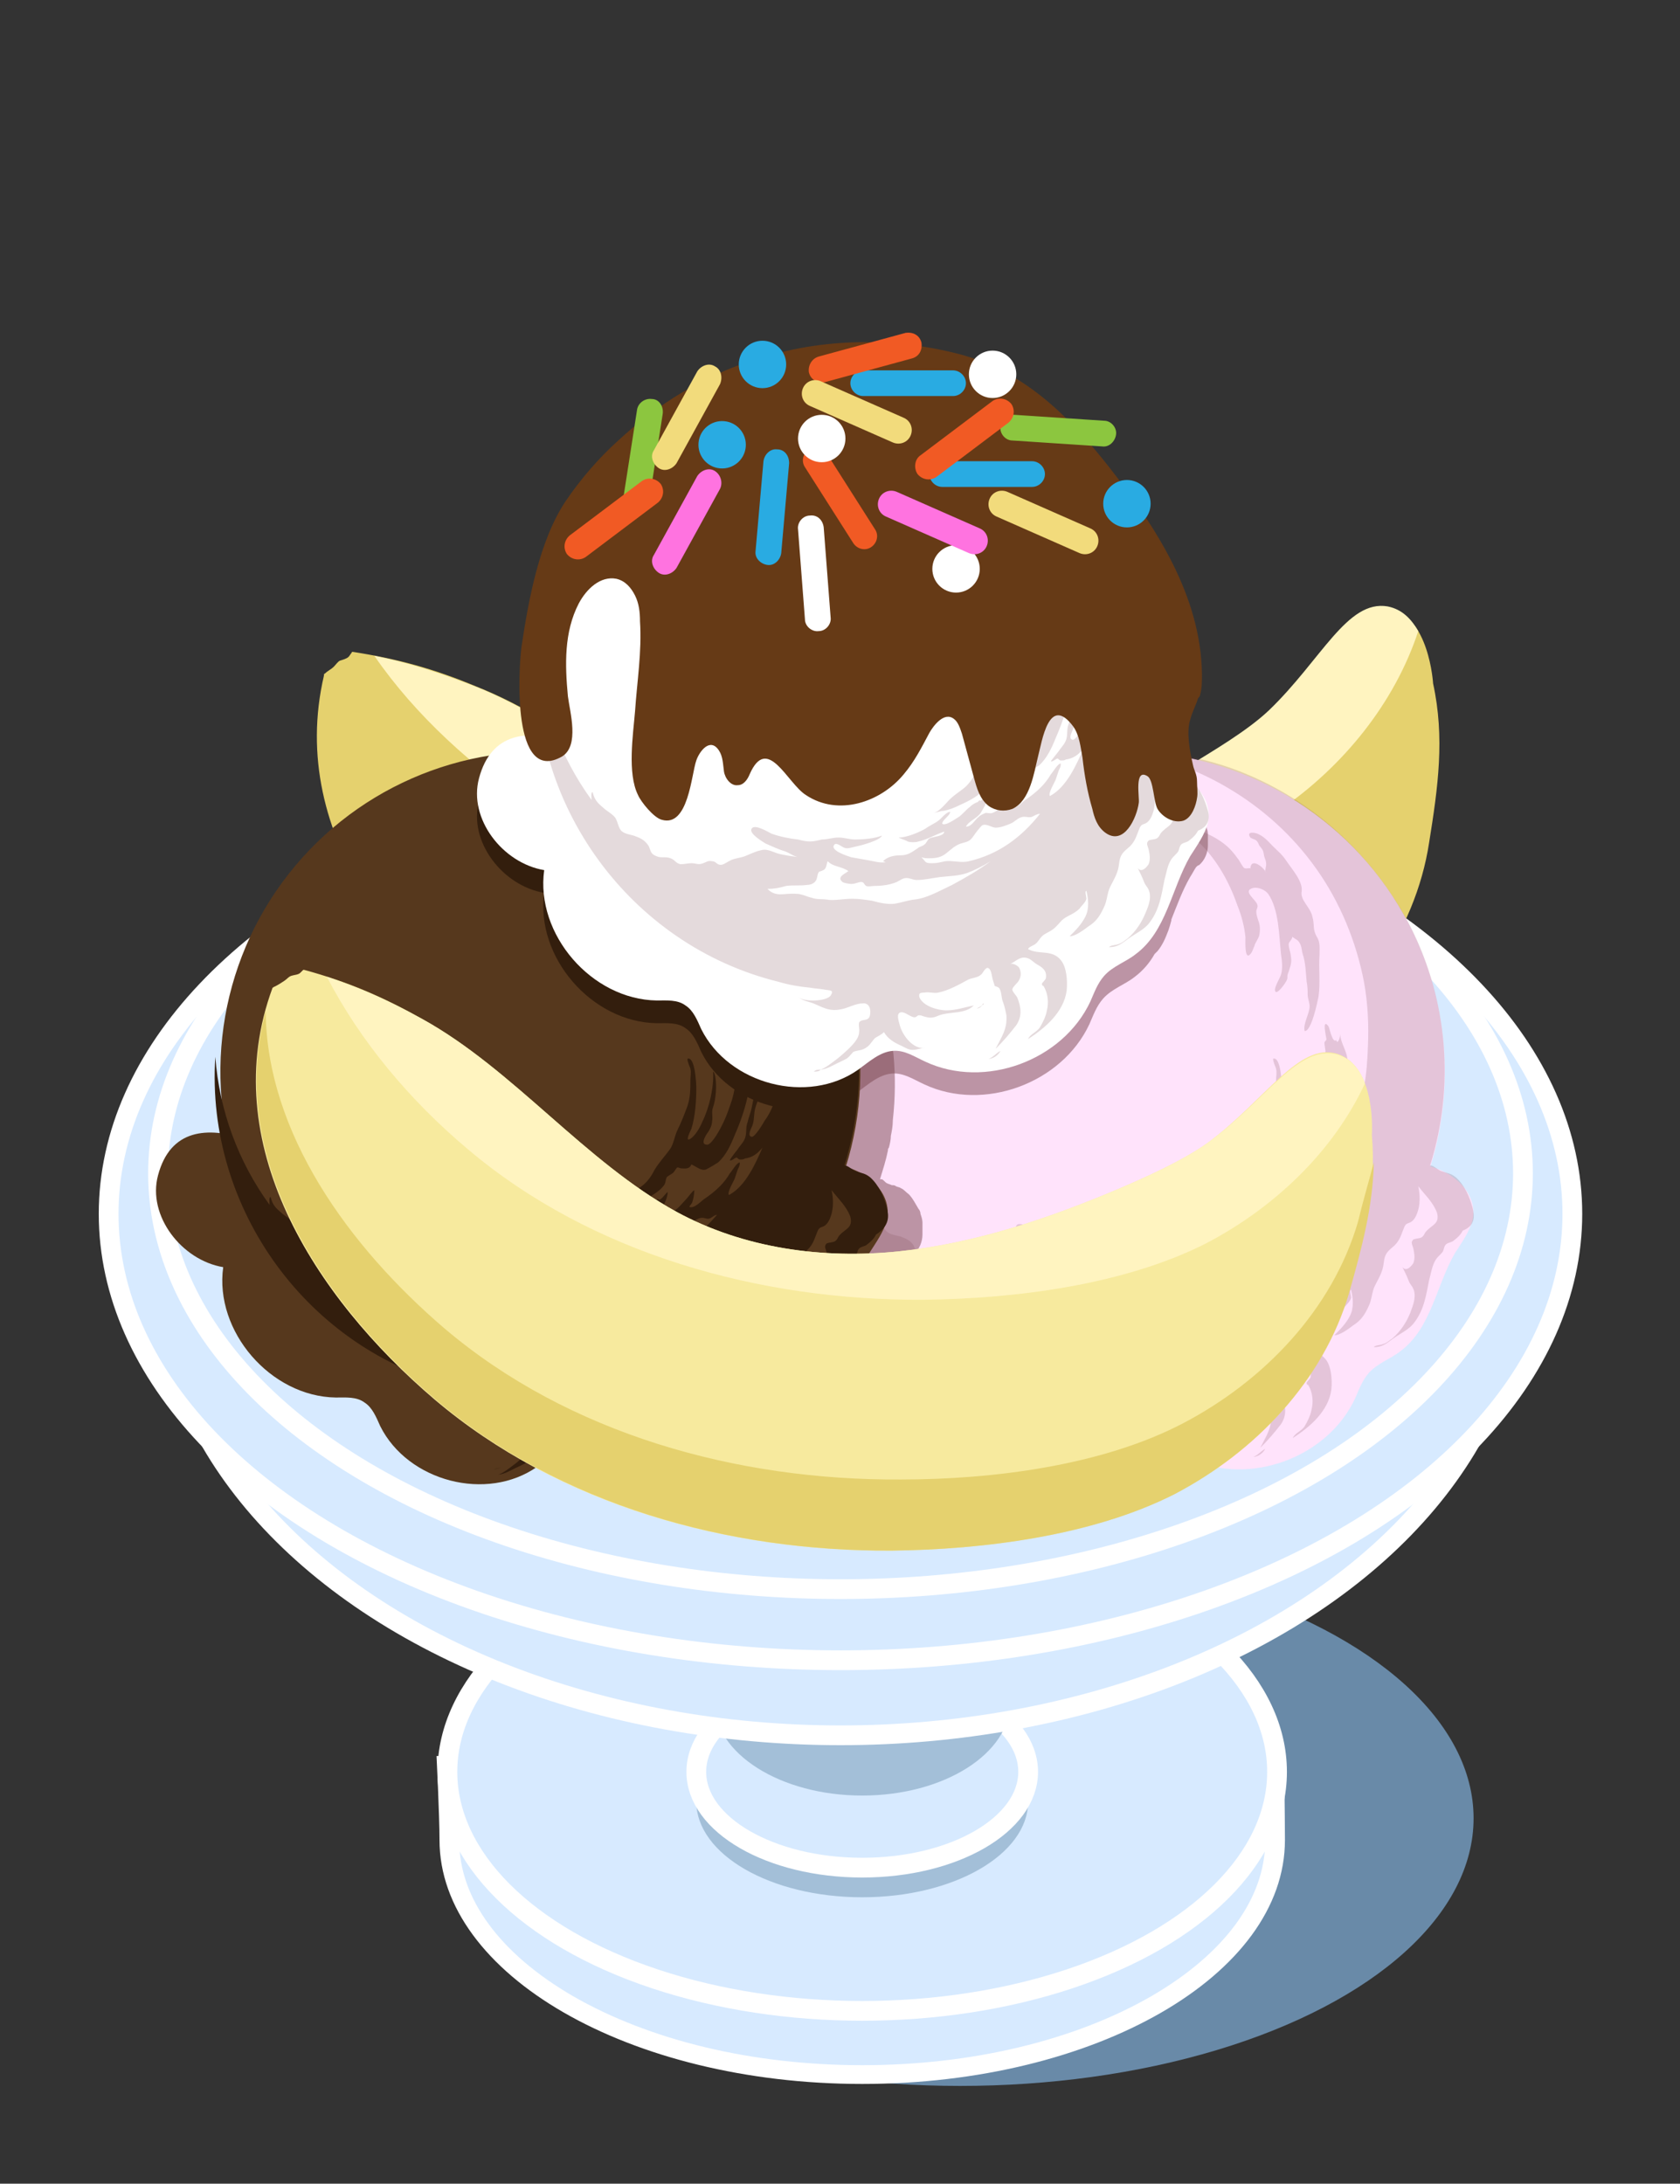 <?xml version="1.0" encoding="utf-8"?>
<!-- Generator: Adobe Illustrator 20.0.0, SVG Export Plug-In . SVG Version: 6.00 Build 0)  -->
<svg version="1.1" id="Layer_1" xmlns="http://www.w3.org/2000/svg" xmlns:xlink="http://www.w3.org/1999/xlink" x="0px" y="0px"
	 viewBox="0 0 170.1 221.1" style="enable-background:new 0 0 170.1 221.1;" xml:space="preserve">
<rect x="0" y="0" width="170.1" height="221.1" fill="#333333" stroke="none"/>
<style type="text/css">
	.st0{fill:#698AA8;}
	.st1{fill:#D7EAFF;}
	.st2{fill:#FFFFFF;}
	.st3{fill:#D7EAFF;stroke:#FFFFFF;stroke-width:2;stroke-miterlimit:10;}
	.st4{fill:#A3BFD8;}
	.st5{fill:#E5D16E;}
	.st6{fill:#FFF4C0;}
	.st7{fill:#FFE3FB;}
	.st8{opacity:0.2;fill:#7A4650;enable-background:new    ;}
	.st9{opacity:0.5;fill:#7A4650;enable-background:new    ;}
	.st10{fill:#56381D;}
	.st11{opacity:0.2;fill:#331E0D;enable-background:new    ;}
	.st12{fill:#331E0D;}
	.st13{fill:#F7EA9E;}
	.st14{fill:#663A16;}
	.st15{fill:#29ABE2;}
	.st16{fill:#8CC63F;}
	.st17{fill:#F15A24;}
	.st18{fill:#F2DB7C;}
	.st19{fill:#FF73E0;}
</style>
<g id="sundaeBowl">
	<ellipse class="st0" cx="97.2" cy="184.1" rx="52" ry="27.1"/>
	<g>
		<path class="st1" d="M87.3,210.1c-23.1,0-41.8-10.6-41.8-23.7c0-1.8-0.1-5.7-0.2-7.5c5.1,0,27.7-0.1,44.7-0.1
			c16.8,0,34.7-0.6,39.1-0.8c0,2,0.1,6.6,0.1,8.4C129.1,199.4,110.3,210.1,87.3,210.1z"/>
		<path class="st2" d="M128,179c0,2.3,0.1,5.8,0.1,7.4c0,5.8-4.1,11.4-11.5,15.7c-7.8,4.5-18.2,7-29.3,7s-21.5-2.5-29.3-7
			c-7.4-4.3-11.5-9.9-11.5-15.7c0-1.6-0.1-4.5-0.2-6.5c6.6,0,27.6-0.1,43.7-0.1C105.6,179.8,122.3,179.2,128,179 M130,176.9
			c0,0-20.6,0.8-40.1,0.8c-19.4,0-45.7,0.1-45.7,0.1s0.3,6.1,0.3,8.5c0,13.6,19.2,24.7,42.8,24.7s42.8-11,42.8-24.7
			C130.1,184,130,176.9,130,176.9L130,176.9z"/>
	</g>
	<ellipse class="st3" cx="87.3" cy="179.4" rx="42" ry="24.2"/>
	<ellipse class="st4" cx="87.3" cy="182.4" rx="16.8" ry="9.7"/>
	<ellipse class="st3" cx="87.3" cy="179.4" rx="16.8" ry="9.7"/>
	<ellipse class="st4" cx="87.3" cy="172.3" rx="15" ry="9.5"/>
	<ellipse class="st3" cx="85.1" cy="128.6" rx="68.6" ry="47.1"/>
	<ellipse class="st3" cx="85.1" cy="122.9" rx="74.1" ry="45.2"/>
	<ellipse class="st3" cx="85.1" cy="118.8" rx="69.1" ry="42.1"/>
</g>
<g id="sunBananaBack">
	<g>
		<path class="st5" d="M128.6,71.9c-2.2,2.1-5.8,4.2-8.4,5.8c-6.7,3.9-13.7,7.3-21.2,9c-7.5,1.7-15.6,1.7-22.8-1.1
			c-9.9-3.9-18.1-12.2-28-16.1c-4.3-1.8-8-2.8-12.5-3.5c0,0-0.1,0-0.1,0.1c-0.1,0.1-0.2,0.3-0.3,0.4c-0.2,0.2-0.6,0.3-0.9,0.4
			c-0.2,0.1-0.4,0.4-0.6,0.6c-0.3,0.3-0.6,0.4-0.9,0.7c-0.1,0-0.1,0.1-0.1,0.2c-3.8,16.3,8.1,30.5,21.5,39.3
			c13.9,9.1,31.4,11.6,47.8,9.4c9.2-1.2,20-4,27.6-9.3c7.6-5.3,13.6-13.3,15-22.5c0.9-5.6,1.6-10.6,0.4-16.1c0,0-0.4-6.9-4.5-7.6
			C136.4,60.7,133.9,66.9,128.6,71.9z"/>
		<path class="st6" d="M140.5,61.4c-4.1-0.7-6.7,5.4-12,10.5c-2.2,2.1-5.8,4.2-8.4,5.8c-6.7,3.9-13.7,7.3-21.2,9
			c-7.5,1.7-15.6,1.7-22.8-1.1c-9.9-3.9-18.1-12.2-28-16.1c-3.6-1.4-6.7-2.4-10.2-3.1c4.2,6.1,10.1,11.4,16.3,15.5
			C68.1,91,85.6,93.5,102,91.3c9.2-1.2,20-4,27.6-9.3c6.4-4.4,11.6-10.8,14-18.1C142.9,62.7,142,61.7,140.5,61.4z"/>
	</g>
</g>
<g id="sunIceCreamScoops">
	<g>
		<g>
			<g>
				
					<ellipse transform="matrix(0.109 -0.994 0.994 0.109 -6.371 209.88)" class="st7" cx="113.9" cy="108.5" rx="32.4" ry="32.4"/>
				<path class="st7" d="M75.3,119c-1.1,4.1,2.4,8.6,6.6,9.3c-0.9,6.5,4.8,13.1,11.4,13.2c1,0,2.1-0.1,2.9,0.5
					c0.8,0.5,1.2,1.5,1.6,2.4c2.8,5.6,10.8,7.7,15.9,4.1c1.1-0.8,2.2-1.8,3.5-1.9c1.2-0.1,2.2,0.6,3.3,1.1c6,2.8,13.9-0.1,16.7-6.1
					c0.4-0.9,0.7-1.8,1.4-2.6c0.9-1,2.2-1.4,3.2-2.2c3.1-2.3,3.6-6.6,5.5-9.9c0.7-1.1,1.5-2.2,1.8-3.4c0.7-3.4-3.4-6-6.8-5.6
					s-6.2,2.7-9.3,4.3c-6.6,3.6-14.4,4.1-21.9,3.7c-5.9-0.3-12.1-1.3-16.8-5C90.3,118,77.8,109.6,75.3,119z"/>
			</g>
			<g>
				<path class="st8" d="M119.7,84L119.7,84C119.7,84.1,119.7,84,119.7,84z"/>
				<path class="st8" d="M128.1,88.2c-0.3-0.5-1.5-1.4-1.5-0.2c0.1-0.2-0.4,0-0.6-0.1c-0.2-0.1-0.5-0.8-0.7-1
					c-0.7-1-1.4-1.6-2.5-2.2c-0.4-0.2-0.8-0.4-1.2-0.6c-0.3-0.1-0.6-0.1-0.8-0.3c-0.4-0.3-1.1-1.4-1.8-1c-0.8,0.4,0.3,0.9,0.6,1
					c0.9,0.3,1.3,1.1,2,1.7c1.7,1.7,2.9,3.9,3.7,6.2c0.4,1,0.7,2.1,0.8,3.2c0,0.4-0.1,2.4,0.5,1.7c0.2-0.2,0.3-0.6,0.4-0.8
					c0.1-0.4,0.4-0.7,0.5-1.1c0.1-0.5,0.1-1-0.1-1.5c-0.1-0.3-0.2-0.6-0.2-0.9c0-0.3,0.2-0.4,0.1-0.7c-0.1-0.5-1.6-1.4-0.4-1.7
					c0.5-0.1,1.2,0.2,1.5,0.6c1.1,1.6,1.1,4.2,1.3,6.1c0.1,0.7,0.2,1.4,0,2.1c-0.1,0.3-0.7,1.3-0.6,1.6c0.1,0.6,1.1-0.8,1.2-1.1
					c0.1-0.2,0-0.4,0.1-0.6c0-0.1,0.1-0.2,0.1-0.3c0.2-0.6,0.3-0.9,0.2-1.5c0-0.3-0.3-1-0.2-1.3c0-0.1,0.5-0.6,0.3-0.7
					c0.3,0.3,0.6,0.3,0.8,0.7c0.2,0.3,0.2,0.8,0.3,1.1c0.3,0.9,0.3,1.8,0.4,2.8c0.1,0.5,0.1,0.9,0.1,1.3c0,0.4,0.2,0.8,0.2,1.2
					c0,0.7-0.7,1.8-0.5,2.5c0.7,0,1.3-3,1.4-3.5c0.2-1.4,0-2.8,0.1-4.2c0-0.7,0.1-1.3-0.3-1.9c-0.4-0.7-0.2-1.2-0.4-1.9
					c-0.2-1.1-1.3-1.7-1.1-2.7c0.1-1-1-2.2-1.6-3.1c-0.4-0.6-0.8-0.9-1.3-1.4c-0.4-0.4-0.8-0.9-1.4-1.2c-0.3-0.2-1.4-0.4-0.9,0.3
					c0.1,0.1,0.5,0.2,0.6,0.3c0.2,0.2,0.2,0.3,0.3,0.5c0.4,0.5,0.4,0.5,0.5,1.1c0.1,0.3,0.2,0.5,0.2,0.8c0,0.2-0.1,0.6-0.1,0.7
					C128.2,88.3,128.1,88.3,128.1,88.2C128,88,128.2,88.3,128.1,88.2z"/>
				<path class="st8" d="M126.5,141.9c-0.1,0-0.1,0.1-0.2,0.2C126.4,142,126.5,141.9,126.5,141.9z"/>
				<path class="st8" d="M126.9,147.5c0.5,0,1-0.4,1.2-0.8C127.7,146.9,127.3,147.4,126.9,147.5
					C127.3,147.5,127.2,147.4,126.9,147.5z"/>
				<path class="st8" d="M149.1,122.3c-0.3-1.1-0.8-2.3-1.7-3.1c-0.5-0.4-0.8-0.4-1.4-0.6c-0.4-0.1-0.8-0.6-1.2-0.6
					c2.5-8,1.8-16.7-2-24.2c-3.5-6.8-9.3-12.3-16.3-15.3c-4.6-2-9.6-2.7-14.6-2.5c4.2,0,8.7,1.6,12.3,3.7c3.6,2.1,6.7,4.9,9.1,8.3
					c2.4,3.4,4,7.3,4.8,11.4c0.4,2.2,0.5,4.4,0.4,6.6c-0.1,2.5-0.3,5.5-1.8,7.5c-0.1,0.2-1,1.7-1.3,1.6c-0.5-0.1,0-0.9,0.1-1.2
					c0.2-0.6,0.1-1.2,0.3-1.8c0.2-0.7,0.5-1.2,0.6-1.9c0.1-0.6,0.1-1.2,0-1.9c0-0.4,0.1-0.8,0-1.2c-0.1-0.8-0.7-1.6-0.7-2.4
					c0,0.2-0.1,0.7-0.3,0.8c-0.1-0.1-0.1-0.1-0.1-0.2c-0.4,0.4-0.7-1.3-0.8-1.4c-0.7-0.9-0.2,1.2-0.2,1.3c0,0.2-0.2,0.2-0.2,0.4
					c0,0.2,0.1,0.7,0.1,0.8c0,0.6-0.1,1.2-0.2,1.8c-0.2,1.1-0.3,2.4-0.7,3.5c-0.4,1.2-0.8,2.2-1.5,3.3c-0.2,0.3-0.6,0.9-0.9,0.9
					c-0.7,0-0.2-0.8-0.1-1c0.3-0.4,0.6-0.9,0.6-1.4c0.1-0.5-0.1-0.9,0.1-1.4c0.2-0.6,0.3-1.4,0.3-2c0-0.2,0-1.4-0.3-1.6
					c0.1,1.6-0.4,3.7-1.1,5.1c-0.2,0.5-0.7,1.4-1.2,1.7c-0.6,0.4,0-0.8,0.1-1c0.4-1.3,0.5-2.8,0.5-4.2c0-0.2-0.1-3.2-0.9-2.9
					c0,0.3,0.2,0.7,0.3,1c0.1,0.4,0,0.8,0,1.2c0,0.9,0,1.7-0.3,2.6c-0.3,0.8-0.6,1.6-1,2.4c-0.3,0.6-0.4,1.5-0.8,2
					c-0.5,0.7-1,1.2-1.5,2c-0.3,0.6-0.7,1.2-1.2,1.6c-0.5,0.4-1,0.7-1.5,1.2c-0.3,0.3-1.1,1.3-1.6,1.3c0.3,0,0.7-0.2,1-0.2
					c0.6-0.1,1.1-0.3,1.7-0.6c0.9-0.4,2.1-1,2.6-1.8c0.1-0.2,0.1-0.5,0.2-0.7c0.2-0.2,0.5-0.3,0.7-0.5c0.1-0.1,0.3-0.5,0.4-0.5
					c0.1,0,0.3,0.1,0.4,0.1c0.4,0,0.8,0.1,1-0.4c0.5,0.2,1,0.7,1.5,0.5c0.4-0.2,0.9-0.5,1.2-0.7c0.8-0.7,1.3-1.8,1.7-2.8
					c1.1-2.5,1.7-4.9,1.7-7.7c0.4,0.4,0.4,1.6,0.4,2.1c0,1-0.2,1.9-0.4,2.8c-0.1,0.5-0.3,0.9-0.4,1.4c-0.2,0.5-0.1,0.9-0.2,1.4
					c-0.1,0.5-0.4,0.8-0.7,1.2c-0.1,0.2-0.9,1.1-0.9,1.2c0.3,0,0.5-0.3,0.7-0.3c0,0,0.2,0.2,0.3,0.2c0.2,0,0.4,0,0.5-0.1
					c0.8-0.1,1.3-0.5,1.8-1.1c-0.7,1.6-1.7,3.9-3.4,4.8c-0.2-0.3,0.5-1.4,0.6-1.7c0.1-0.3,0.2-0.6,0.3-0.9c0.2-0.4,0.2-0.4,0.2-0.7
					c-0.3,0-0.8,0.9-1,1.1c-0.3,0.5-0.6,0.9-1,1.3c-0.5,0.5-1,0.9-1.6,1.3c-0.3,0.2-1,1-1.5,0.8c0-0.1,0.3-0.4,0.3-0.5
					c0.1-0.3,0.2-0.8,0.2-1.2c-0.3,0.2-0.6,0.7-0.9,1c-0.4,0.4-0.8,1-1.4,1.2c-0.2,0.1-0.5,0-0.7,0c-0.2,0.1-0.5,0.2-0.7,0.4
					c-0.4,0.3-0.7,1-1.3,1c0.3-0.6,1.1-0.8,1.5-1.4c0.3-0.5,0.8-1.3,0.8-2c-0.1,0-0.5,0.6-0.7,0.7c-0.1,0.1-0.2,0.1-0.2,0
					c-0.1,0.1-0.1,0.1-0.2,0.2c-0.3,0.1-0.6,0.3-0.8,0.5c-0.4,0.3-0.7,0.7-1.1,1c-0.2,0.1-1.4,1-1.7,0.7c0-0.4,0.8-0.8,0.8-1.2
					c-0.4,0-0.9,0.7-1.2,0.9c-0.4,0.3-0.9,0.5-1.3,0.8c-0.7,0.4-1.9,0.9-2.7,0.9c0.1,0.1,0.8,0.3,0.9,0.4c0.3,0.1,0.8,0.1,1.1,0
					c0.9-0.2,1.7-0.7,2.6-1c0,0.5-1.2,0.5-1.5,0.7c-0.2,0.1-0.3,0.5-0.5,0.6c-0.2,0.2-0.5,0.2-0.7,0.4c-0.6,0.4-1,0.7-1.7,0.7
					c-0.6,0-1.3,0.1-1.8,0.6c0.1,0,0.2,0.1,0.3,0.1c-0.6,0.1-1.2-0.1-1.8-0.2c-0.6-0.1-1.1-0.2-1.7-0.3c-0.3-0.1-2.3-0.7-1.7-1.3
					c0.2-0.2,0.7,0.2,0.9,0.3c0.4,0.2,0.8,0,1.3-0.1c0.5-0.1,2.4-0.6,2.6-1.1c-0.7,0.3-1.9,0.4-2.7,0.4c-0.6,0-1.1-0.2-1.7-0.2
					c-0.6,0-1.1,0.2-1.7,0.2c-0.4,0.1-0.8,0.2-1.2,0.2c-0.4,0-0.8-0.1-1.2-0.2c-0.9-0.1-1.9-0.3-2.7-0.6c-0.4-0.2-1.7-1-2-0.5
					c-0.3,0.5,1.1,1.3,1.4,1.5c0.7,0.3,1.3,0.6,2,0.8c0.5,0.2,1,0.6,1.5,0.6c-0.8-0.1-1.6-0.2-2.3-0.4c-0.6-0.2-1.1-0.5-1.7-0.3
					c-0.5,0.1-1,0.3-1.5,0.5c-0.6,0.2-1.1,0.2-1.6,0.5c-0.4,0.2-0.7,0.6-1.2,0.4c-0.2-0.1-0.2-0.2-0.4-0.3c-0.3-0.1-0.6,0-0.8,0.1
					c-0.6,0.3-0.8,0.5-1.5,0.4c-0.3,0-0.8,0.1-1.1,0.1c-0.4-0.1-0.5-0.5-0.9-0.6c-0.5-0.2-1.1,0-1.6-0.2c-0.5-0.2-0.5-0.7-0.7-1.1
					c-0.3-0.5-0.8-0.7-1.3-0.9c-0.4-0.1-1.1-0.2-1.4-0.5c-0.4-0.3-0.4-0.9-0.7-1.3c-0.3-0.4-0.9-0.7-1.2-1c-0.6-0.5-0.9-0.8-1.1-1.6
					c-0.2,0-0.1,0.7-0.1,0.8c-3.2-4.4-5.1-9.6-5.5-15c-1,15.4,9.4,29.7,24.4,33.4c1,0.3,2.1,0.5,3.2,0.6c0.5,0.1,1,0.1,1.5,0.2
					c0.5,0.1,1,0,0.6,0.6c-0.4,0.6-2.8,0.7-3.3,0.1c0.5,0.5,1.2,0.5,1.8,0.8c0.9,0.4,1.5,0.7,2.5,0.5c0.7-0.1,1.5-0.6,2.2-0.6
					c0.6-0.1,0.9,0.4,0.8,1.1c-0.1,0.8-0.8,0.4-1.1,0.8c-0.1,0.2,0,0.6,0,0.8c0,0.4-0.1,0.7-0.3,1c-0.4,0.6-1.2,1.3-1.8,1.8
					c-0.4,0.3-1.5,1.2-1.9,1.2c0.7,0,1.4-0.5,2.1-0.8c0.2-0.1,0.4-0.2,0.6-0.3c0.3-0.2,0.5-0.5,0.7-0.7c0.5-0.2,0.9-0.1,1.4-0.5
					c0.3-0.2,0.5-0.6,0.8-0.9c0.3-0.2,0.6-0.3,0.9-0.6c0.4,0.7,1.1,1.1,1.8,1.4c0.4,0.2,0.7,0.4,1.1,0.4c0.5,0,0.8-0.2,1.3-0.2
					c-1.2,0.2-2.3-1.2-2.6-2.3c-0.1-0.4-0.4-1.2,0.1-1.3c0.4-0.1,1,0.5,1.4,0.5c0.2,0,0.3-0.2,0.4-0.2c0.3,0,0.2,0,0.5,0.1
					c0.7,0.2,0.9,0.2,1.6-0.1c1.1-0.4,2.6-0.1,3.5-1.1c-1,0.2-1.8,0.5-2.8,0.5c-0.8,0-2.3-0.4-2.7-1.3c-0.1-0.4,0-0.5,0.5-0.6
					c0.5-0.1,0.9,0.1,1.4,0c1-0.2,2.1-0.8,3-1.3c0.4-0.2,1-0.2,1.3-0.5c0.2-0.1,0.4-0.7,0.7-0.7c0.4,0.1,0.4,0.8,0.5,1.1
					c0,0.1,0.2,0.6,0.2,0.7c0.1,0.1,0.4,0.1,0.5,0.3c0.2,0.3,0.2,0.9,0.3,1.2c0.2,0.5,0.3,1,0.4,1.5c0.1,1.4-0.5,2.2-1.1,3.4
					c0.8-0.8,1.4-1.5,2.1-2.4c0.6-0.9,0.5-1.8,0.1-2.8c-0.1-0.2-0.5-0.6-0.5-0.8c0-0.3,0.6-0.7,0.7-1c0.2-0.4,0.2-0.8,0-1.2
					c-0.1-0.2-0.6-0.5-0.9-0.4c0.6-0.3,1-0.8,1.7-0.6c0.4,0.1,0.7,0.5,1.1,0.7c0.5,0.3,0.9,0.6,0.8,1.3c0,0.2-0.4,0.5-0.4,0.6
					c0,0.3,0.1,0.1,0.2,0.3c0.4,0.7,0.5,1.6,0.3,2.4c-0.1,0.6-0.4,1.2-0.7,1.7c-0.3,0.5-1,0.7-1.2,1.2c1.7-1.1,3.6-2.7,3.9-4.9
					c0.1-1,0-2.4-0.6-3.1c-0.9-1.1-2.2-0.5-3.3-1.1c0-0.2,0.6-0.4,0.7-0.5c0.3-0.2,0.4-0.5,0.7-0.8c0.3-0.3,0.7-0.4,1.1-0.7
					c0.4-0.3,0.6-0.6,0.9-0.9c0.5-0.5,1.2-0.6,1.8-1.2c0.2-0.3,0.6-0.6,0.7-1c0-0.2-0.2-0.8,0-0.8c0.2,0.8,0.3,1.8-0.1,2.6
					c-0.4,0.8-1,1.4-1.6,2c0.6,0,1.5-0.7,1.9-1c0.8-0.5,1.2-1.1,1.6-2c0.3-0.6,0.3-1.4,0.6-2c0.4-0.8,0.8-1.4,0.9-2.3
					c0.1-1,0.4-1.2,1.1-1.8c0.6-0.6,0.7-1.2,1-1.9c0.2-0.4,0.4-0.3,0.7-0.5c0.3-0.2,0.5-0.6,0.6-0.9c0.3-0.8,0.3-1.8,0.1-2.7
					c0.6,0.8,1.5,1.6,1.9,2.7c0.3,1.2-0.6,1.2-1.2,2c-0.1,0.2-0.2,0.4-0.4,0.5c-0.2,0.1-0.6,0.1-0.8,0.2c-0.3,0.3-0.1,0.5,0,0.9
					c0.1,0.5,0.2,1,0,1.5c-0.2,0.3-0.7,0.9-1.1,0.4c0.2,0.4,0.4,0.8,0.6,1.3c0.1,0.3,0.2,0.4,0.4,0.7c0.5,0.8,0.1,1.8-0.2,2.6
					c-0.4,1-1,1.9-1.8,2.6c-0.3,0.2-0.6,0.5-1,0.6c-0.2,0.1-0.8,0.1-0.9,0.3c0.9,0,1.3-0.4,2-0.9c0.7-0.5,1.6-0.9,2.1-1.6
					c1-1.3,1.2-2.8,1.5-4.3c0.2-0.7,0.3-1.5,0.7-2.1c0.2-0.3,0.5-0.5,0.7-0.8c0.1-0.2,0.1-0.5,0.3-0.7c0.2-0.2,0.6-0.2,0.8-0.4
					c0.4-0.3,0.7-0.6,0.9-1C149.4,124.1,149.3,123.1,149.1,122.3z M135,106.6C135,106.5,135,106.5,135,106.6
					C135,106.5,135,106.5,135,106.6z M120.9,127.1c0.7,0,1.2-0.1,1.7-0.5c0.5-0.4,0.9-0.8,1.5-1c0.7-0.2,0.9-0.2,1.3-0.8
					c0.2-0.3,0.6-0.8,0.8-1c0.4-0.3,1,0.2,1.4,0.2c0.5,0,1-0.2,1.5-0.4c0.5-0.2,0.8-0.7,1.4-0.7c0.3,0,0.5,0.1,0.8,0
					c0.2-0.1,0.5-0.3,0.8-0.3c-1.9,2.4-4.2,4.1-7.2,4.8c-0.8,0.2-1.6-0.1-2.4,0c-0.5,0.1-0.8,0.2-1.3,0.2c-0.8,0-0.6-0.1-1.1-0.6
					C120.4,127.1,120.6,127.1,120.9,127.1z M110.7,131.4c-0.5-0.1-1.1,0-1.6-0.2c-0.5-0.1-1-0.4-1.6-0.4c-1.2-0.1-2,0.4-2.9-0.5
					c0.7,0,1.2-0.1,1.9-0.3c0.7-0.1,1.4,0,2.1-0.1c0.3,0,0.6-0.1,0.8-0.3c0.3-0.3,0.2-0.7,0.4-1c0.1-0.1,0.4-0.1,0.6-0.3
					c0.2-0.2,0.2-0.6,0.3-0.8c0.6,0.6,1.4,0.5,2.1,1c-0.3,0.5-1,0.8-0.2,1.1c0.2,0.1,0.7,0.2,1,0.2c0.3,0,0.6-0.3,0.9-0.2
					c0.2,0.1,0.2,0.3,0.5,0.4c0.2,0.1,0.7,0,0.9,0c0.7,0,1.5-0.1,2.1-0.5c0.3-0.2,0.5-0.3,0.9-0.4c0.3,0,0.7,0.2,1,0.2
					c0.8,0,1.6-0.2,2.4-0.3c0.9-0.1,1.8-0.1,2.7-0.4c0.8-0.3,1.6-0.7,2.4-1.2c-2.4,1.7-5.3,3.5-8.2,3.9c-0.7,0.1-1.3,0.4-2.1,0.4
					c-0.7,0-1.4-0.3-2-0.5c-0.7-0.2-1.6-0.3-2.3-0.2C112,131.2,111.4,131.5,110.7,131.4C110.3,131.3,111.2,131.5,110.7,131.4z"/>
				<path class="st8" d="M126.3,142.1c-0.1,0.1-0.3,0.2-0.5,0.3C125.9,142.3,126.2,142.2,126.3,142.1
					C126.2,142.1,126.2,142.1,126.3,142.1C126.2,142.2,126.2,142.1,126.3,142.1z"/>
				<path class="st8" d="M110,148.6c-0.3,0-0.5,0-0.7,0.2C109.6,148.8,109.8,148.7,110,148.6z"/>
			</g>
		</g>
		<path class="st9" d="M122.1,83.6c0-0.2-0.1-0.4-0.2-0.5c-0.3-0.5-0.6-1.1-1-1.5c-0.3-0.2-0.5-0.5-0.8-0.6
			c-0.1-0.1-0.3-0.1-0.5-0.2c-0.1-0.1-0.2-0.1-0.4-0.1c-0.2-0.1-0.3-0.1-0.5-0.2s-0.3-0.3-0.5-0.4l-1.1,0.1V69.1l1-5.6l0.6-0.1
			c-2.9-13.2-14-23.6-28.1-25.2c-0.9-0.1-1.8-0.1-2.7-0.2c-0.1,0-0.1,0-0.2,0c-16.6-0.4-31,12-32.9,28.9c-0.1,1,0.1,1.9,0,2.9
			c0,0.1,0.1,0.3,0.1,0.4c0,0.4,0.1,0.8,0.1,1.3c0,0.1,0.3,0.9,0.3,1c0,0.4,0,0.2,0,0.6c0,0.1,0,0.9,0.1,1c0.4,0.6,0,0.9-0.1,0.9
			c-0.1-0.1-0.4-0.1-0.4,0c0.1,0.4,0.1,0.7,0.2,1.1c0,0.1,0,0.3,0.1,0.4c0,0.1,0.1,0.3,0.1,0.4c-3.1-0.5-5.9,0.3-6.9,4.2
			c-1.1,4.1,2.4,8.6,6.6,9.3c-0.9,6.5,4.8,13.1,11.4,13.2c1,0,2.1-0.1,2.9,0.5c0.8,0.5,1.2,1.5,1.6,2.4c2.8,5.6,10.8,7.7,15.9,4.1
			c1.1-0.8,2.2-1.8,3.5-1.9c1.2-0.1,2.2,0.6,3.3,1.1c6,2.8,13.9-0.1,16.7-6.1c0.4-0.9,0.7-1.8,1.4-2.6c0.9-1,2.2-1.4,3.2-2.2
			c0.8-0.6,1.5-1.4,2-2.3c0.1-0.1,0.2-0.2,0.3-0.3c0.5-0.6,0.8-1.3,1.1-2.1c0.1-0.3,0.2-0.6,0.3-1c0,0,0,0,0-0.1
			c0.6-1.5,1.1-2.9,1.9-4.3c0.2-0.3,0.4-0.7,0.6-1c0.1-0.1,0.2-0.2,0.3-0.2c0.6-0.5,0.9-1.3,0.9-2c0-0.4,0-0.8,0-1.2
			C122.3,84.2,122.2,83.9,122.1,83.6z"/>
		<path class="st9" d="M38.3,110c0,0,36,9,36.7,9.1c0.8,0.1,7.3,6.9,7.7,12.8c0.2,3.6,1.8,5.6,3,6.6c0.1-0.1,0.2-0.1,0.3-0.2
			c0.8-0.6,1.5-1.4,2-2.3c0.1-0.1,0.2-0.2,0.3-0.3c0.5-0.6,0.8-1.3,1.1-2.1c0.1-0.3,0.2-0.6,0.3-1c0,0,0,0,0-0.1
			c0.6-1.5,1.1-2.9,1.9-4.3c0.2-0.3,0.4-0.7,0.6-1c0.1-0.1,0.2-0.2,0.3-0.2c0.6-0.5,0.9-1.3,0.9-2c0-0.4,0-0.8,0-1.2
			c0-0.3-0.1-0.6-0.2-0.9c0-0.2-0.1-0.4-0.2-0.5c-0.3-0.5-0.6-1.1-1-1.5c-0.3-0.2-0.5-0.5-0.8-0.6c-0.1-0.1-0.3-0.1-0.5-0.2
			c-0.1-0.1-0.2-0.1-0.4-0.1c-0.2-0.1-0.3-0.1-0.5-0.2s-0.3-0.3-0.5-0.4c0,0-0.1,0-0.2,0l0,0c0.3-1,0.6-1.9,0.8-2.9
			c0-0.1,0-0.2,0.1-0.3c0.1-0.4,0.2-0.8,0.2-1.2c0.1-0.5,0.2-1,0.2-1.6c2-17.8-10.9-33.8-28.7-35.8c-0.9-0.1-1.8-0.1-2.7-0.2
			c-0.1,0-0.1,0-0.2,0c-16.6-0.4-31,12-32.9,28.9c0,0.3-0.1,0.7-0.1,1L38.3,110z"/>
		<g>
			<g>
				
					<ellipse transform="matrix(0.109 -0.994 0.994 0.109 -59.108 151.131)" class="st10" cx="54.8" cy="108.5" rx="32.4" ry="32.4"/>
				<path class="st10" d="M16,119c-1.1,4.1,2.4,8.6,6.6,9.3c-0.9,6.5,4.8,13.1,11.4,13.2c1,0,2.1-0.1,2.9,0.5
					c0.8,0.5,1.2,1.5,1.6,2.4c2.8,5.6,10.8,7.7,15.9,4.1c1.1-0.8,2.2-1.8,3.5-1.9c1.2-0.1,2.2,0.6,3.3,1.1c6,2.8,13.9-0.1,16.7-6.1
					c0.4-0.9,0.7-1.8,1.4-2.6c0.9-1,2.2-1.4,3.2-2.2c3.1-2.3,3.6-6.6,5.5-9.9c0.7-1.1,1.5-2.2,1.8-3.4c0.7-3.4-3.4-6-6.8-5.6
					s-6.2,2.7-9.3,4.3c-6.6,3.6-14.4,4.1-21.9,3.7c-5.9-0.3-12.1-1.3-16.8-5C31,118,18.5,109.6,16,119z"/>
			</g>
			<path class="st11" d="M60.4,84L60.4,84C60.4,84.1,60.4,84,60.4,84z"/>
			<path class="st11" d="M67.2,141.9c-0.1,0-0.1,0.1-0.2,0.2C67.1,142,67.2,141.9,67.2,141.9z"/>
			<path class="st11" d="M67.7,147.5c0.4,0,0.9-0.3,1.2-0.8c-0.2,0.1-0.4,0.2-0.6,0.3C68.1,147.2,67.9,147.4,67.7,147.5z"/>
			<g>
				<path class="st12" d="M68.8,88.2c-0.3-0.5-1.5-1.4-1.5-0.2c0.1-0.2-0.4,0-0.5-0.1c-0.2-0.1-0.5-0.8-0.7-1
					c-0.7-1-1.4-1.6-2.5-2.2c-0.4-0.2-0.8-0.4-1.1-0.5c-0.3-0.1-0.6-0.1-0.8-0.3c-0.4-0.3-1.1-1.4-1.8-1c-0.8,0.4,0.3,0.9,0.6,1
					c0.9,0.3,1.3,1.1,2,1.7c1.7,1.7,2.9,3.9,3.7,6.2c0.4,1,0.7,2.1,0.8,3.2c0,0.4-0.1,2.4,0.5,1.7c0.2-0.2,0.3-0.6,0.4-0.8
					c0.1-0.4,0.4-0.7,0.5-1.1c0.1-0.5,0.1-1-0.1-1.5C68.1,93,68,92.7,68,92.4c0-0.3,0.2-0.4,0.1-0.7c-0.1-0.5-1.6-1.4-0.4-1.7
					c0.5-0.1,1.2,0.2,1.5,0.6c1.1,1.6,1.1,4.2,1.3,6.1c0.1,0.7,0.2,1.4,0,2.1c-0.1,0.3-0.7,1.3-0.6,1.6c0.1,0.6,1.1-0.8,1.2-1.1
					c0.1-0.2,0-0.4,0.1-0.6c0-0.1,0.1-0.2,0.1-0.3c0.2-0.6,0.3-0.9,0.2-1.5c0-0.3-0.3-1-0.2-1.3c0-0.1,0.5-0.6,0.3-0.7
					c0.3,0.3,0.6,0.3,0.8,0.7c0.2,0.3,0.2,0.8,0.3,1.1c0.3,0.9,0.3,1.8,0.4,2.8c0.1,0.5,0.1,0.9,0.1,1.3c0,0.4,0.2,0.8,0.2,1.2
					c0,0.7-0.7,1.8-0.5,2.5c0.7,0,1.3-3,1.4-3.5c0.2-1.4,0-2.8,0.1-4.2c0-0.7,0.1-1.3-0.3-1.9c-0.4-0.7-0.2-1.2-0.4-1.9
					c-0.2-1.1-1.3-1.7-1.1-2.7c0.1-1-1-2.2-1.6-3.1c-0.4-0.6-0.8-0.9-1.3-1.4c-0.4-0.4-0.8-0.9-1.3-1.2c-0.3-0.2-1.4-0.4-0.9,0.3
					c0.1,0.1,0.5,0.2,0.6,0.3c0.2,0.2,0.2,0.3,0.3,0.5c0.4,0.5,0.4,0.5,0.5,1.1c0.1,0.3,0.2,0.5,0.2,0.8c0,0.2-0.1,0.6-0.1,0.7
					C68.9,88.3,68.8,88.3,68.8,88.2C68.7,88,68.9,88.3,68.8,88.2z"/>
				<path class="st12" d="M89.8,122.3c-0.3-1.1-0.8-2.3-1.7-3.1c-0.5-0.4-0.8-0.4-1.4-0.6c-0.4-0.1-0.8-0.6-1.2-0.6
					c2.5-8,1.8-16.7-2-24.2c-3.5-6.8-9.3-12.3-16.3-15.3c-4.6-2-9.6-2.7-14.6-2.5c4.2,0,8.7,1.6,12.3,3.7c3.6,2.1,6.7,4.9,9.1,8.3
					c2.4,3.4,4,7.3,4.8,11.4c0.4,2.2,0.5,4.4,0.4,6.6c-0.1,2.5-0.3,5.5-1.8,7.5c-0.1,0.2-1,1.7-1.3,1.6c-0.5-0.1,0-0.9,0.1-1.2
					c0.2-0.6,0.1-1.2,0.3-1.8c0.2-0.7,0.5-1.2,0.6-1.9c0.1-0.6,0.1-1.2,0-1.9c0-0.4,0.1-0.8,0-1.2c-0.1-0.8-0.7-1.6-0.7-2.4
					c0,0.2-0.1,0.7-0.3,0.8c-0.1-0.1-0.1-0.1-0.1-0.2c-0.4,0.4-0.7-1.3-0.8-1.4c-0.7-0.9-0.2,1.2-0.2,1.3c0,0.2-0.2,0.2-0.2,0.4
					c0,0.2,0.1,0.7,0.1,0.8c0,0.6-0.1,1.2-0.2,1.8c-0.2,1.1-0.3,2.4-0.7,3.5c-0.4,1.2-0.8,2.2-1.5,3.3c-0.2,0.3-0.6,0.9-0.9,0.9
					c-0.7,0-0.2-0.8-0.1-1c0.3-0.4,0.6-0.9,0.6-1.4c0.1-0.5-0.1-0.9,0.1-1.4c0.2-0.6,0.3-1.4,0.3-2c0-0.2,0-1.4-0.3-1.6
					c0.1,1.6-0.4,3.7-1.1,5.1c-0.2,0.5-0.7,1.4-1.2,1.7c-0.6,0.4,0-0.8,0.1-1c0.4-1.3,0.5-2.8,0.5-4.2c0-0.2-0.1-3.2-0.9-2.9
					c0,0.3,0.2,0.7,0.3,1c0.1,0.4,0,0.8,0,1.2c0,0.9,0,1.7-0.3,2.6c-0.3,0.8-0.6,1.6-1,2.4c-0.3,0.6-0.4,1.5-0.8,2
					c-0.5,0.7-1,1.2-1.5,2c-0.3,0.6-0.7,1.2-1.2,1.6c-0.5,0.4-1,0.7-1.5,1.2c-0.3,0.3-1.1,1.3-1.6,1.3c0.3,0,0.7-0.2,1-0.2
					c0.6-0.1,1.1-0.3,1.7-0.6c0.9-0.4,2.1-1,2.6-1.8c0.1-0.2,0.1-0.5,0.2-0.7c0.2-0.2,0.5-0.3,0.7-0.5c0.1-0.1,0.3-0.5,0.4-0.5
					c0.1,0,0.3,0.1,0.4,0.1c0.4,0,0.8,0.1,1-0.4c0.5,0.2,1,0.7,1.5,0.5c0.4-0.2,0.9-0.5,1.2-0.7c0.8-0.7,1.3-1.8,1.7-2.8
					c1.1-2.5,1.7-4.9,1.7-7.7c0.4,0.4,0.4,1.6,0.4,2.1c0,1-0.2,1.9-0.4,2.9c-0.1,0.5-0.3,0.9-0.4,1.4c-0.2,0.5-0.1,0.9-0.2,1.4
					c-0.1,0.5-0.4,0.8-0.7,1.2c-0.1,0.2-0.9,1.1-0.9,1.3c0.3,0,0.5-0.3,0.7-0.3c0,0,0.2,0.2,0.3,0.2c0.2,0,0.4,0,0.5-0.1
					c0.8-0.1,1.3-0.5,1.8-1.1c-0.7,1.6-1.7,3.9-3.4,4.8c-0.2-0.3,0.5-1.4,0.6-1.7c0.1-0.3,0.2-0.6,0.3-0.9c0.2-0.4,0.2-0.4,0.2-0.7
					c-0.3,0-0.8,0.9-1,1.1c-0.3,0.5-0.6,0.9-1,1.3c-0.5,0.5-1,0.9-1.6,1.3c-0.3,0.2-1,1-1.5,0.8c0-0.1,0.3-0.4,0.3-0.5
					c0.1-0.3,0.2-0.8,0.2-1.2c-0.3,0.2-0.6,0.7-0.9,1c-0.4,0.4-0.8,1-1.4,1.2c-0.2,0.1-0.5,0-0.7,0c-0.2,0.1-0.5,0.2-0.7,0.4
					c-0.4,0.3-0.7,1-1.3,1c0.3-0.6,1.1-0.8,1.5-1.4c0.3-0.5,0.8-1.3,0.8-2c-0.1,0-0.5,0.6-0.7,0.7c-0.1,0.1-0.2,0.1-0.3,0
					c-0.1,0.1-0.1,0.1-0.2,0.2c-0.3,0.1-0.6,0.3-0.8,0.5c-0.4,0.3-0.7,0.7-1.1,1c-0.2,0.1-1.4,1-1.7,0.7c0-0.4,0.8-0.8,0.8-1.2
					c-0.4,0-0.9,0.7-1.2,0.9c-0.4,0.3-0.9,0.5-1.3,0.8c-0.7,0.4-1.9,0.9-2.7,0.9c0.1,0.1,0.8,0.3,0.9,0.4c0.3,0.1,0.8,0.1,1.1,0
					c0.9-0.2,1.7-0.7,2.6-1c0,0.5-1.2,0.5-1.5,0.7c-0.2,0.1-0.3,0.5-0.5,0.6c-0.2,0.2-0.5,0.2-0.7,0.4c-0.6,0.4-1,0.7-1.7,0.7
					c-0.6,0-1.3,0.1-1.8,0.6c0.1,0,0.2,0.1,0.3,0.1c-0.6,0.1-1.2-0.1-1.8-0.2c-0.6-0.1-1.1-0.2-1.7-0.3c-0.3-0.1-2.3-0.7-1.7-1.3
					c0.2-0.2,0.7,0.2,0.9,0.3c0.4,0.2,0.8,0,1.3-0.1c0.5-0.1,2.4-0.6,2.6-1.1c-0.7,0.3-1.9,0.4-2.7,0.4c-0.5,0-0.9-0.2-1.5-0.2
					c-0.6,0-1.1,0.1-1.7,0.2c-0.4,0.1-0.8,0.2-1.3,0.2c-0.4,0.1-0.7-0.1-1.2-0.1c-0.9-0.1-1.8-0.2-2.7-0.5c-0.4-0.1-1.7-1-2.1-0.6
					c-0.5,0.5,0.9,1.3,1.2,1.5c1.1,0.6,2.5,0.9,3.6,1.5c-0.7-0.1-1.5-0.2-2.2-0.4c-0.6-0.2-1.1-0.5-1.7-0.3c-0.5,0.1-1,0.3-1.5,0.5
					c-0.6,0.2-1.1,0.2-1.6,0.5c-0.4,0.2-0.7,0.6-1.2,0.4c-0.2-0.1-0.2-0.2-0.4-0.3c-0.3-0.1-0.6,0-0.8,0.1c-0.6,0.3-0.8,0.5-1.5,0.4
					c-0.3,0-0.8,0.1-1.1,0.1c-0.4-0.1-0.5-0.5-0.9-0.6c-0.5-0.2-1.1,0-1.6-0.2c-0.5-0.2-0.5-0.7-0.7-1.1c-0.3-0.5-0.8-0.7-1.3-0.9
					c-0.4-0.1-1.1-0.2-1.4-0.5c-0.4-0.3-0.4-0.9-0.7-1.3c-0.3-0.4-0.9-0.7-1.2-1c-0.6-0.5-0.9-0.8-1.1-1.6c-0.2,0-0.1,0.7-0.1,0.8
					c-3.2-4.4-5.1-9.6-5.5-15c-1,15.4,9.4,29.7,24.4,33.4c1,0.3,2.1,0.5,3.2,0.6c0.5,0.1,1,0.1,1.5,0.2c0.5,0.1,1,0,0.6,0.6
					c-0.4,0.6-2.8,0.7-3.3,0.1c0.5,0.5,1.2,0.5,1.8,0.8c0.9,0.4,1.5,0.7,2.5,0.5c0.7-0.1,1.5-0.6,2.2-0.6c0.6-0.1,0.9,0.4,0.8,1.1
					c-0.1,0.8-0.8,0.4-1.1,0.8c-0.1,0.2,0,0.6,0,0.8c0,0.4-0.1,0.7-0.3,1c-0.4,0.6-1.2,1.3-1.8,1.8c-0.4,0.3-1.5,1.2-1.9,1.2
					c0.7,0,1.4-0.5,2.1-0.8c0.2-0.1,0.4-0.2,0.6-0.3c0.3-0.2,0.5-0.5,0.7-0.7c0.5-0.2,0.9-0.1,1.4-0.5c0.3-0.2,0.5-0.6,0.8-0.9
					c0.3-0.2,0.6-0.3,0.9-0.6c0.4,0.7,1.1,1.1,1.8,1.4c0.4,0.2,0.7,0.4,1.1,0.4c0.5,0,0.8-0.2,1.3-0.2c-1.2,0.2-2.3-1.2-2.6-2.3
					c-0.1-0.4-0.4-1.2,0.1-1.3c0.4-0.1,1,0.5,1.4,0.5c0.2,0,0.3-0.2,0.4-0.2c0.3,0,0.2,0,0.5,0.1c0.7,0.2,0.9,0.2,1.6-0.1
					c1.1-0.4,2.6-0.1,3.5-1.1c-1,0.2-1.8,0.5-2.8,0.5c-0.8,0-2.3-0.4-2.7-1.3c-0.1-0.4,0-0.5,0.5-0.6c0.5-0.1,0.9,0.1,1.4,0
					c1-0.2,2.1-0.8,3-1.3c0.4-0.2,1-0.2,1.3-0.5c0.2-0.1,0.4-0.7,0.7-0.7c0.4,0.1,0.4,0.8,0.5,1.1c0,0.1,0.2,0.6,0.2,0.7
					c0.1,0.1,0.4,0.1,0.5,0.3c0.2,0.3,0.2,0.9,0.3,1.2c0.2,0.5,0.3,1,0.4,1.5c0.1,1.4-0.5,2.2-1.1,3.4c0.8-0.8,1.4-1.5,2.1-2.4
					c0.6-0.9,0.5-1.8,0.1-2.8c-0.1-0.2-0.5-0.6-0.5-0.8c0-0.3,0.6-0.7,0.7-1c0.2-0.4,0.2-0.8,0-1.2c-0.1-0.2-0.6-0.5-0.9-0.4
					c0.6-0.3,1-0.8,1.7-0.6c0.4,0.1,0.7,0.5,1.1,0.7c0.5,0.3,0.9,0.6,0.8,1.3c0,0.2-0.4,0.5-0.4,0.6c0,0.3,0.1,0.1,0.2,0.3
					c0.4,0.7,0.5,1.6,0.3,2.4c-0.1,0.6-0.4,1.2-0.7,1.7c-0.3,0.5-1,0.7-1.2,1.2c1.7-1.1,3.6-2.7,3.9-4.9c0.1-1,0-2.4-0.6-3.1
					c-0.9-1.1-2.2-0.5-3.3-1.1c0-0.2,0.6-0.4,0.7-0.5c0.3-0.2,0.4-0.5,0.7-0.8c0.3-0.3,0.7-0.4,1.1-0.7c0.4-0.3,0.6-0.6,0.9-0.9
					c0.5-0.5,1.2-0.6,1.8-1.2c0.2-0.3,0.6-0.6,0.7-1c0-0.2-0.2-0.8,0-0.8c0.2,0.8,0.3,1.8-0.1,2.6c-0.4,0.8-1,1.4-1.6,2
					c0.6,0,1.5-0.7,1.9-1c0.8-0.5,1.2-1.1,1.6-2c0.3-0.6,0.3-1.4,0.6-2c0.4-0.8,0.8-1.4,0.9-2.3c0.1-1,0.4-1.2,1.1-1.8
					c0.6-0.6,0.7-1.2,1-1.9c0.2-0.4,0.4-0.3,0.7-0.5c0.3-0.2,0.5-0.6,0.6-0.9c0.3-0.8,0.3-1.8,0.1-2.7c0.6,0.8,1.5,1.6,1.9,2.7
					c0.3,1.2-0.6,1.2-1.2,2c-0.1,0.2-0.2,0.4-0.4,0.5c-0.2,0.1-0.6,0.1-0.8,0.2c-0.3,0.3-0.1,0.5,0,0.9c0.1,0.5,0.2,1,0,1.5
					c-0.2,0.3-0.7,0.9-1.1,0.4c0.2,0.4,0.4,0.8,0.6,1.3c0.1,0.3,0.2,0.4,0.4,0.7c0.5,0.8,0.1,1.8-0.2,2.6c-0.4,1-1,1.9-1.8,2.6
					c-0.3,0.2-0.6,0.5-1,0.6c-0.2,0.1-0.8,0.1-0.9,0.3c0.9,0,1.3-0.4,2-0.9c0.7-0.5,1.6-0.9,2.1-1.6c1-1.3,1.2-2.8,1.5-4.3
					c0.2-0.7,0.3-1.5,0.7-2.1c0.2-0.3,0.5-0.5,0.7-0.8c0.1-0.2,0.1-0.5,0.3-0.7c0.2-0.2,0.6-0.2,0.8-0.4c0.4-0.3,0.7-0.6,0.9-1
					C90.1,124.1,90,123.1,89.8,122.3C89.7,121.9,89.9,122.7,89.8,122.3z M60.4,131.4c-0.6,0.2-1.3,0.2-2,0.3c-0.7,0.2-1.3,0.2-1.9,0
					c-0.7-0.2-1.4-0.5-2.1-0.6c-0.7,0-1.4,0-2.2,0.1c-1.3,0.1-2.4-0.2-3.6-0.5c-1.2-0.3-2.3,0.4-3.3-0.6c0.7,0,1.2-0.1,1.9-0.3
					c0.7-0.1,1.4,0,2.1-0.1c0.3,0,0.6-0.1,0.8-0.3c0.3-0.3,0.2-0.7,0.4-1c0.1-0.1,0.4-0.1,0.6-0.3c0.2-0.2,0.2-0.6,0.3-0.8
					c0.6,0.6,1.4,0.5,2.1,1c-0.3,0.5-1,0.8-0.2,1.1c0.2,0.1,0.7,0.2,1,0.2c0.2,0,0.5-0.2,0.7-0.2c0.3,0,0.3,0.3,0.5,0.4
					c0.2,0.1,0.6,0,0.8,0c0.7,0,1.5-0.1,2.1-0.3c0.3-0.1,0.6-0.4,0.9-0.5c0.4-0.1,0.8,0.1,1.1,0.1c0.7,0.1,1.4-0.1,2-0.2
					c1.8-0.3,3.4-0.4,5-1.4C65.2,129.3,62.9,130.5,60.4,131.4C60.1,131.5,62.8,130.6,60.4,131.4z M70.4,125.3c-1,0.7-1.8,1.4-3,1.8
					c-1,0.3-2.2,0.8-3.2,0.6c-0.6-0.1-1-0.2-1.6,0c-0.4,0.1-0.8,0.4-1.3,0.2c-0.4-0.1-0.4-0.4-0.7-0.6c0.6,0,1.3,0.1,1.9-0.1
					c0.6-0.2,1-0.7,1.5-1c0.6-0.3,1.3-0.3,1.8-0.7c0.4-0.3,0.6-0.8,0.9-1.1c0.5-0.5,0.7-0.2,1.3-0.1c0.6,0.1,1-0.1,1.6-0.3
					c0.5-0.2,1-0.7,1.5-0.7c0.2,0,0.4,0.1,0.6,0.1c0.3,0,0.6-0.4,0.9-0.4C72,123.7,71.2,124.5,70.4,125.3
					C70.1,125.5,71.2,124.5,70.4,125.3z"/>
			</g>
			<path class="st11" d="M67,142.1c-0.1,0.1-0.3,0.2-0.5,0.3C66.6,142.3,66.8,142.3,67,142.1C66.9,142.1,67,142.1,67,142.1z"/>
			<path class="st11" d="M50.7,148.6c-0.3,0-0.5,0-0.7,0.2C50.3,148.8,50.5,148.7,50.7,148.6z"/>
		</g>
		<g>
			<path class="st12" d="M85.3,95.6L54.7,80.5l-0.3-3.7c-2.7-0.2-5,0.9-5.9,4.3c-1.1,4.1,2.4,8.6,6.6,9.3
				c-0.9,6.5,4.8,13.1,11.4,13.2c1,0,2.1-0.1,2.9,0.5c0.8,0.5,1.2,1.5,1.6,2.4c2.7,5.5,10.6,7.6,15.8,4.2L85.3,95.6z"/>
		</g>
		<g>
			<g>
				<ellipse transform="matrix(0.109 -0.994 0.994 0.109 9.707 147.52)" class="st2" cx="87.1" cy="68.3" rx="32.4" ry="32.4"/>
				<path class="st2" d="M48.5,78.8c-1.1,4.1,2.4,8.6,6.6,9.3c-0.9,6.5,4.8,13.1,11.4,13.2c1,0,2.1-0.1,2.9,0.5
					c0.8,0.5,1.2,1.5,1.6,2.4c2.8,5.6,10.8,7.7,15.9,4.1c1.1-0.8,2.2-1.8,3.5-1.9c1.2-0.1,2.2,0.6,3.3,1.1c6,2.8,13.9-0.1,16.7-6.1
					c0.4-0.9,0.7-1.8,1.4-2.6c0.9-1,2.2-1.4,3.2-2.2c3.1-2.3,3.6-6.6,5.5-9.9c0.7-1.1,1.5-2.2,1.8-3.4c0.7-3.4-3.4-6-6.8-5.6
					s-6.2,2.7-9.3,4.3c-6.6,3.6-14.4,4.1-21.9,3.7c-5.9-0.3-12.1-1.3-16.8-5C63.5,77.7,51,69.4,48.5,78.8z"/>
			</g>
			<g>
				<path class="st8" d="M92.9,43.7C92.9,43.7,92.8,43.7,92.9,43.7C92.9,43.8,92.9,43.8,92.9,43.7z"/>
				<path class="st8" d="M101.3,47.9c-0.3-0.5-1.5-1.4-1.5-0.2c0.1-0.2-0.4,0-0.6-0.1c-0.2-0.1-0.5-0.8-0.7-1
					c-0.7-1-1.4-1.6-2.5-2.2c-0.3-0.2-0.7-0.4-1.1-0.5c-0.3-0.1-0.7-0.1-0.9-0.2c-0.4-0.3-1.1-1.4-1.8-1c-0.8,0.4,0.3,0.9,0.6,1
					c0.9,0.3,1.3,1.1,2,1.7c1.7,1.7,2.9,3.9,3.7,6.2c0.4,1,0.7,2.1,0.8,3.2c0,0.4-0.1,2.4,0.5,1.7c0.2-0.2,0.3-0.6,0.4-0.8
					c0.1-0.4,0.4-0.7,0.5-1.1c0.1-0.5,0.1-1-0.1-1.5c-0.1-0.3-0.2-0.6-0.2-0.9c0-0.3,0.2-0.4,0.1-0.7c-0.1-0.5-1.6-1.4-0.4-1.7
					c0.5-0.1,1.2,0.2,1.5,0.6c1.1,1.6,1.1,4.2,1.3,6.1c0.1,0.7,0.2,1.4,0,2.1c-0.1,0.3-0.7,1.3-0.6,1.6c0.1,0.6,1.1-0.8,1.2-1.1
					c0.1-0.2,0-0.4,0-0.6c0-0.1,0.1-0.2,0.2-0.3c0.2-0.6,0.3-0.9,0.2-1.5c0-0.3-0.3-1-0.2-1.3c0-0.1,0.5-0.6,0.3-0.7
					c0.3,0.3,0.6,0.3,0.8,0.7c0.2,0.3,0.2,0.8,0.3,1.1c0.3,0.9,0.3,1.8,0.4,2.8c0.1,0.5,0.1,0.9,0.1,1.3c0,0.4,0.2,0.8,0.2,1.2
					c0,0.7-0.7,1.8-0.5,2.5c0.7,0,1.3-2.8,1.4-3.4c0.2-1.3,0-2.7,0.1-4c0-0.8,0.1-1.5-0.3-2.3c-0.3-0.6-0.3-1-0.3-1.7
					c-0.1-1.1-1.3-1.9-1.2-2.9c0.1-0.7,0-0.8-0.4-1.4c-0.4-0.6-0.7-1.1-1.1-1.7c-0.4-0.6-0.7-0.9-1.2-1.4c-0.5-0.4-0.8-0.9-1.4-1.3
					c-0.2-0.1-1.4-0.6-1.2,0.1c0.1,0.2,0.4,0.2,0.5,0.3c0.2,0.2,0.4,0.3,0.5,0.5c0.6,0.7,0.7,1.7,0.7,2.7
					C101.3,48.3,101.3,47.9,101.3,47.9C101.2,47.7,101.3,48,101.3,47.9z"/>
				<path class="st8" d="M99.6,101.6c-0.1,0-0.1,0.1-0.2,0.2C99.6,101.7,99.6,101.7,99.6,101.6z"/>
				<path class="st8" d="M100.1,107.2c0.5,0,1-0.4,1.2-0.8C100.9,106.6,100.5,107.1,100.1,107.2
					C100.5,107.2,100.4,107.1,100.1,107.2z"/>
				<path class="st8" d="M122.3,82.1c-0.3-1.1-0.8-2.3-1.7-3.1c-0.5-0.4-0.8-0.4-1.4-0.6c-0.4-0.1-0.8-0.6-1.2-0.6
					c2.5-8,1.8-16.7-2-24.2c-3.5-6.8-9.3-12.3-16.3-15.3c-4.6-2-9.6-2.7-14.6-2.5c4.2,0,8.7,1.6,12.3,3.7c3.6,2.1,6.7,4.9,9.1,8.3
					c2.4,3.4,4,7.3,4.8,11.4c0.4,2.2,0.5,4.4,0.4,6.6c-0.1,2.5-0.3,5.5-1.8,7.5c-0.1,0.2-1,1.7-1.3,1.6c-0.5-0.1,0-0.9,0.1-1.2
					c0.2-0.6,0.1-1.2,0.3-1.8c0.2-0.7,0.5-1.2,0.6-1.9c0.1-0.6,0.1-1.2,0-1.9c0-0.4,0.1-0.8,0-1.2c-0.1-0.8-0.7-1.6-0.7-2.4
					c0,0.2-0.1,0.7-0.3,0.8c-0.1-0.1-0.1-0.1-0.1-0.2c-0.4,0.4-0.7-1.3-0.8-1.4c-0.7-0.9-0.2,1.2-0.2,1.3c0,0.2-0.2,0.2-0.2,0.4
					c0,0.2,0.1,0.7,0.1,0.8c0,0.6-0.1,1.2-0.2,1.8c-0.2,1.1-0.3,2.4-0.7,3.5c-0.4,1.2-0.8,2.2-1.5,3.3c-0.2,0.3-0.6,0.9-0.9,0.9
					c-0.7,0-0.2-0.8-0.1-1c0.3-0.4,0.6-0.9,0.6-1.4c0.1-0.5-0.1-0.9,0.1-1.4c0.2-0.6,0.3-1.4,0.3-2c0-0.2,0-1.4-0.3-1.6
					c0.1,1.6-0.4,3.7-1.1,5.1c-0.2,0.5-0.7,1.4-1.2,1.7c-0.6,0.4,0-0.8,0.1-1c0.4-1.3,0.5-2.8,0.5-4.2c0-0.2-0.1-3.2-0.9-2.9
					c0,0.3,0.2,0.7,0.3,1c0.1,0.4,0,0.8,0,1.2c0,0.9,0,1.7-0.3,2.6c-0.3,0.8-0.6,1.6-1,2.4c-0.3,0.6-0.4,1.5-0.8,2
					c-0.5,0.7-1,1.2-1.5,2c-0.3,0.6-0.7,1.2-1.2,1.6c-0.5,0.4-1,0.7-1.5,1.2c-0.3,0.3-1.1,1.3-1.6,1.3c0.3,0,0.7-0.2,1-0.2
					c0.6-0.1,1.1-0.3,1.7-0.6c0.9-0.4,2.1-1,2.6-1.8c0.1-0.2,0.1-0.5,0.2-0.7c0.2-0.2,0.5-0.3,0.7-0.5c0.1-0.1,0.3-0.5,0.4-0.5
					c0.1,0,0.3,0.1,0.4,0.1c0.4,0,0.8,0.1,1-0.4c0.5,0.2,1,0.7,1.5,0.5c0.4-0.2,0.9-0.5,1.2-0.7c0.8-0.7,1.3-1.8,1.7-2.8
					c1.1-2.5,1.7-4.9,1.7-7.7c0.4,0.4,0.4,1.6,0.4,2.1c0,1-0.2,1.9-0.4,2.8c-0.1,0.5-0.3,0.9-0.4,1.4c-0.2,0.5-0.1,0.9-0.2,1.4
					c-0.1,0.5-0.4,0.8-0.7,1.2c-0.1,0.2-0.9,1.1-0.9,1.2c0.3,0,0.5-0.3,0.7-0.3c0,0,0.2,0.2,0.3,0.2c0.2,0,0.4,0,0.5-0.1
					c0.8-0.1,1.3-0.5,1.8-1.1c-0.7,1.6-1.7,3.9-3.4,4.8c-0.2-0.3,0.5-1.4,0.6-1.7c0.1-0.3,0.2-0.6,0.3-0.9c0.2-0.4,0.2-0.4,0.2-0.7
					c-0.3,0-0.8,0.9-1,1.1c-0.3,0.5-0.6,0.9-1,1.3c-0.5,0.5-1,0.9-1.6,1.3c-0.3,0.2-1,1-1.5,0.8c0-0.1,0.3-0.4,0.3-0.5
					c0.1-0.3,0.2-0.8,0.2-1.2c-0.3,0.2-0.6,0.7-0.9,1c-0.4,0.4-0.8,1-1.4,1.2c-0.2,0.1-0.5,0-0.7,0c-0.2,0.1-0.5,0.2-0.7,0.4
					c-0.4,0.3-0.7,1-1.3,1c0.3-0.6,1.1-0.8,1.5-1.4c0.3-0.5,0.8-1.3,0.8-2c-0.1,0-0.5,0.6-0.7,0.7c-0.1,0.1-0.2,0.1-0.2,0
					c-0.1,0.1-0.1,0.1-0.2,0.2c-0.3,0.1-0.6,0.3-0.8,0.5c-0.4,0.3-0.7,0.7-1.1,1c-0.2,0.1-1.4,1-1.7,0.7c0-0.4,0.8-0.8,0.8-1.2
					c-0.4,0-0.9,0.7-1.2,0.9c-0.4,0.3-0.9,0.5-1.3,0.8c-0.7,0.4-1.9,0.9-2.7,0.9c0.1,0.1,0.8,0.3,0.9,0.4c0.3,0.1,0.8,0.1,1.1,0
					c0.9-0.2,1.7-0.7,2.6-1c0,0.5-1.2,0.5-1.5,0.7c-0.2,0.1-0.3,0.5-0.5,0.6c-0.2,0.2-0.5,0.2-0.7,0.4c-0.6,0.4-1,0.7-1.7,0.7
					c-0.6,0-1.3,0.1-1.8,0.6c0.1,0,0.2,0.1,0.3,0.1c-0.6,0.1-1.2-0.1-1.8-0.2c-0.6-0.1-1.1-0.2-1.7-0.3c-0.3-0.1-2.3-0.7-1.7-1.3
					c0.2-0.2,0.7,0.2,0.9,0.3c0.4,0.2,0.8,0,1.3-0.1c0.5-0.1,2.4-0.6,2.6-1.1c-0.7,0.3-1.9,0.4-2.7,0.4c-0.6,0-1.1-0.2-1.7-0.2
					c-0.6,0-1.1,0.2-1.7,0.2c-0.4,0.1-0.8,0.2-1.2,0.2c-0.4,0-0.8-0.1-1.2-0.2c-0.9-0.1-1.9-0.3-2.7-0.6c-0.4-0.2-1.7-1-2-0.5
					c-0.3,0.5,1.1,1.3,1.4,1.5c0.7,0.3,1.3,0.6,2,0.8c0.5,0.2,1,0.6,1.5,0.6c-0.8-0.1-1.6-0.2-2.3-0.4c-0.6-0.2-1.1-0.5-1.7-0.3
					c-0.5,0.1-1.1,0.4-1.6,0.6c-0.6,0.2-1.1,0.2-1.6,0.5c-0.4,0.2-0.7,0.5-1.1,0.3c-0.2-0.1-0.3-0.3-0.6-0.3
					c-0.4-0.1-0.6,0.1-0.9,0.2c-0.5,0.2-0.7,0-1.2,0c-0.3,0-0.7,0.1-1.1,0.1c-0.5-0.1-0.5-0.4-1-0.6c-0.5-0.2-1,0-1.4-0.2
					c-0.6-0.2-0.6-0.5-0.8-1c-0.3-0.5-0.7-0.8-1.3-1c-0.4-0.2-1-0.2-1.4-0.5c-0.4-0.3-0.4-0.9-0.7-1.4c-0.3-0.4-0.9-0.7-1.2-1
					c-0.6-0.5-0.9-0.8-1.1-1.6c-0.2,0-0.1,0.7-0.1,0.8c-3.2-4.4-5.1-9.6-5.5-15c-1,15.4,9.4,29.7,24.4,33.4c1,0.3,2.1,0.5,3.2,0.6
					c0.5,0.1,1,0.1,1.5,0.2c0.5,0.1,1,0,0.6,0.6c-0.4,0.6-2.8,0.7-3.3,0.1c0.5,0.5,1.2,0.5,1.8,0.8c0.9,0.4,1.5,0.7,2.5,0.5
					c0.7-0.1,1.5-0.6,2.2-0.6c0.6-0.1,0.9,0.4,0.8,1.1c-0.1,0.8-0.8,0.4-1.1,0.8c-0.1,0.2,0,0.6,0,0.8c0,0.4-0.1,0.7-0.3,1
					c-0.4,0.6-1.2,1.3-1.8,1.8c-0.4,0.3-1.5,1.2-1.9,1.2c0.7,0,1.4-0.5,2.1-0.8c0.2-0.1,0.4-0.2,0.6-0.3c0.3-0.2,0.5-0.5,0.7-0.7
					c0.5-0.2,0.9-0.1,1.4-0.5c0.3-0.2,0.5-0.6,0.8-0.9c0.3-0.2,0.6-0.3,0.9-0.6c0.4,0.7,1.1,1.1,1.8,1.4c0.4,0.2,0.7,0.4,1.1,0.4
					c0.5,0,0.8-0.2,1.3-0.2c-1.2,0.2-2.3-1.2-2.6-2.3c-0.1-0.4-0.4-1.2,0.1-1.3c0.4-0.1,1,0.5,1.4,0.5c0.2,0,0.3-0.2,0.4-0.2
					c0.3,0,0.2,0,0.5,0.1c0.7,0.2,0.9,0.2,1.6-0.1c1.1-0.4,2.6-0.1,3.5-1c-1,0.2-1.8,0.5-2.8,0.5c-0.8,0-2.3-0.4-2.7-1.3
					c-0.1-0.4,0-0.5,0.5-0.5c0.5-0.1,0.9,0.1,1.4,0c1-0.2,2.1-0.8,3-1.3c0.4-0.2,1-0.2,1.3-0.5c0.2-0.1,0.4-0.7,0.7-0.7
					c0.4,0.1,0.4,0.8,0.5,1.1c0,0.1,0.2,0.6,0.2,0.7c0.1,0.1,0.4,0.1,0.5,0.3c0.2,0.3,0.2,0.9,0.3,1.2c0.2,0.5,0.3,1,0.4,1.5
					c0.1,1.4-0.5,2.2-1.1,3.4c0.8-0.8,1.4-1.5,2.1-2.4c0.6-0.9,0.5-1.8,0.1-2.8c-0.1-0.2-0.5-0.6-0.5-0.8c0-0.3,0.6-0.7,0.7-1
					c0.2-0.4,0.2-0.8,0-1.2c-0.1-0.2-0.6-0.5-0.9-0.4c0.6-0.3,1-0.8,1.7-0.6c0.4,0.1,0.7,0.5,1.1,0.7c0.5,0.3,0.9,0.6,0.8,1.3
					c0,0.2-0.4,0.5-0.4,0.6c0,0.3,0.1,0.1,0.2,0.3c0.4,0.7,0.5,1.6,0.3,2.4c-0.1,0.6-0.4,1.2-0.7,1.7c-0.3,0.5-1,0.7-1.2,1.2
					c1.7-1.1,3.6-2.7,3.9-4.9c0.1-1,0-2.4-0.6-3.1c-0.9-1.1-2.2-0.5-3.3-1.1c0-0.2,0.6-0.4,0.7-0.5c0.3-0.2,0.4-0.5,0.7-0.8
					c0.3-0.3,0.7-0.4,1.1-0.7c0.4-0.3,0.6-0.6,0.9-0.9c0.5-0.5,1.2-0.6,1.8-1.2c0.2-0.3,0.6-0.6,0.7-1c0-0.2-0.2-0.8,0-0.8
					c0.2,0.8,0.3,1.8-0.1,2.6c-0.4,0.8-1,1.4-1.6,2c0.6,0,1.5-0.7,1.9-1c0.8-0.5,1.2-1.1,1.6-2c0.3-0.6,0.3-1.4,0.6-2
					c0.4-0.8,0.8-1.4,0.9-2.3c0.1-1,0.4-1.2,1.1-1.8c0.6-0.6,0.7-1.2,1-1.9c0.2-0.4,0.4-0.3,0.7-0.5c0.3-0.2,0.5-0.6,0.6-0.9
					c0.3-0.8,0.3-1.8,0.1-2.7c0.6,0.8,1.5,1.6,1.9,2.7c0.3,1.2-0.6,1.2-1.2,2c-0.1,0.2-0.2,0.4-0.4,0.5c-0.2,0.1-0.6,0.1-0.8,0.2
					c-0.3,0.3-0.1,0.5,0,0.9c0.1,0.5,0.2,1,0,1.5c-0.2,0.3-0.7,0.9-1.1,0.4c0.2,0.4,0.4,0.8,0.6,1.3c0.1,0.3,0.2,0.4,0.4,0.7
					c0.5,0.8,0.1,1.8-0.2,2.5c-0.4,1-1,1.9-1.8,2.6c-0.3,0.2-0.6,0.5-1,0.6c-0.2,0.1-0.8,0.1-0.9,0.3c0.9,0,1.3-0.4,2-0.9
					c0.7-0.5,1.6-0.9,2.1-1.6c1-1.3,1.2-2.8,1.5-4.3c0.2-0.7,0.3-1.5,0.7-2.1c0.2-0.3,0.5-0.5,0.7-0.8c0.1-0.2,0.1-0.5,0.3-0.7
					c0.2-0.2,0.6-0.2,0.8-0.4c0.4-0.3,0.7-0.6,0.9-1C122.4,83.7,122.5,82.8,122.3,82.1z M108.2,66.3L108.2,66.3
					C108.2,66.2,108.2,66.3,108.2,66.3L108.2,66.3z M94.1,86.9c0.7,0,1.2-0.1,1.7-0.5c0.5-0.4,0.9-0.8,1.5-1
					c0.7-0.2,0.9-0.2,1.3-0.8c0.2-0.3,0.6-0.8,0.8-1c0.4-0.3,1,0.2,1.4,0.2c0.5,0,1-0.2,1.5-0.4c0.5-0.2,0.8-0.7,1.4-0.7
					c0.3,0,0.5,0.1,0.8,0c0.2-0.1,0.5-0.3,0.8-0.3c-1.9,2.4-4.2,4.1-7.2,4.8c-0.8,0.2-1.6-0.1-2.4,0c-0.5,0.1-0.8,0.2-1.3,0.2
					c-0.8,0-0.6-0.1-1.1-0.6C93.6,86.9,93.8,86.9,94.1,86.9z M83.8,91.1c-0.5-0.1-1.1,0-1.6-0.2c-0.5-0.1-1-0.4-1.6-0.4
					c-1.2-0.1-2,0.4-2.9-0.5c0.7,0,1.2-0.1,1.9-0.3c0.7-0.1,1.4,0,2.1-0.1c0.3,0,0.6-0.1,0.8-0.3c0.3-0.3,0.2-0.7,0.4-1
					c0.1-0.1,0.4-0.1,0.6-0.3c0.2-0.2,0.2-0.6,0.3-0.8c0.6,0.6,1.4,0.5,2.1,1c-0.4,0.3-1.2,0.6-0.6,1.1c0.1,0.1,0.7,0.2,0.9,0.2
					c0.4,0,0.7-0.2,1-0.2c0.3,0,0.3,0.3,0.5,0.4c0.2,0.1,0.6,0,0.8,0c0.8,0,1.6-0.1,2.3-0.4c0.4-0.2,0.6-0.4,1-0.4
					c0.3,0,0.7,0.2,1,0.2c0.8,0,1.6-0.2,2.4-0.3c0.9-0.1,1.8-0.1,2.7-0.4c0.8-0.3,1.6-0.7,2.4-1.2c-1.2,0.9-2.6,1.7-3.9,2.4
					c-1.3,0.6-2.6,1.4-4,1.5c-0.6,0.1-1.2,0.3-1.8,0.4c-0.7,0.1-1.6-0.1-2.3-0.3c-0.7-0.1-1.3-0.2-2-0.2
					C85.4,91,84.5,91.2,83.8,91.1C83.4,91,84.4,91.2,83.8,91.1z"/>
				<path class="st8" d="M99.4,101.8c-0.1,0.1-0.3,0.2-0.5,0.3C99.1,102.1,99.3,102,99.4,101.8C99.4,101.9,99.4,101.9,99.4,101.8
					C99.3,101.9,99.4,101.9,99.4,101.8z"/>
				<path class="st8" d="M83.1,108.3c-0.3,0-0.5,0-0.7,0.2C82.7,108.5,82.9,108.5,83.1,108.3z"/>
			</g>
		</g>
	</g>
</g>
<g id="sunBananaFront">
	<g>
		<path class="st13" d="M122.3,115.7c-2.5,1.8-6.3,3.5-9.1,4.7c-7.1,3-14.5,5.5-22.2,6.3s-15.7-0.3-22.5-4
			c-9.3-5.1-16.5-14.4-25.7-19.5c-4.1-2.3-7.6-3.8-12-5h-0.1c-0.1,0.1-0.2,0.2-0.3,0.3c-0.2,0.2-0.6,0.2-0.9,0.3
			c-0.3,0.1-0.4,0.3-0.7,0.5c-0.3,0.2-0.6,0.4-1,0.6c-0.1,0-0.1,0.1-0.2,0.1c-5.8,15.7,4.2,31.3,16.4,41.7
			c12.6,10.7,29.7,15.4,46.2,15.3c9.3-0.1,20.3-1.5,28.6-5.7s15.1-11.5,17.7-20.4c1.6-5.5,2.9-10.3,2.4-16c0,0,0.5-6.9-3.5-8.2
			C131.5,105.5,128.2,111.3,122.3,115.7z"/>
		<path class="st6" d="M135.5,106.8c-4-1.2-7.3,4.6-13.2,8.9c-2.5,1.8-6.3,3.5-9.1,4.7c-7.1,3-14.5,5.5-22.2,6.3s-15.7-0.3-22.5-4
			c-9.3-5.1-16.5-14.4-25.7-19.5c-3.4-1.9-6.4-3.2-9.7-4.3c3.4,6.6,8.5,12.6,14.2,17.4C59.9,127,77,131.7,93.5,131.6
			c9.3-0.1,20.3-1.5,28.6-5.7c6.9-3.6,12.9-9.3,16.1-16.2C137.7,108.3,136.8,107.2,135.5,106.8z"/>
		<path class="st5" d="M137.5,123.7c-2.6,8.9-9.5,16.1-17.7,20.4s-19.3,5.7-28.6,5.7c-16.6,0.1-33.6-4.6-46.2-15.3
			c-9.7-8.3-18-19.8-18.1-32.1c-4,14.8,5.6,29.4,17.2,39.3c12.6,10.7,29.7,15.4,46.2,15.3c9.3-0.1,20.3-1.5,28.6-5.7
			c8.2-4.3,15.1-11.5,17.7-20.4c1.3-4.6,2.4-8.7,2.5-13.2C138.6,119.6,138,121.6,137.5,123.7z"/>
	</g>
</g>
<g id="sunChocoSauce">
	<path class="st14" d="M121.5,70.4c0.2-0.7,0.2-1.4,0.2-2.1c-0.1-8-4.7-15-9.4-21c-4-5.1-8.5-9.6-15-11.4
		c-6.8-1.8-14.1-1.7-20.8,0.5c-5.2,1.6-9.9,4.5-13.9,8.2c-2,1.8-3.8,3.9-5.3,6.1c-2.7,4-3.8,10.1-4.5,14.8c-0.3,2.3-1,14,4.1,11.1
		c1.8-1.1,0.8-4.5,0.6-6.1c-0.3-3.2-0.4-6.5,1.1-9.4c0.8-1.5,2.2-2.8,3.8-2.5c0.9,0.2,1.5,0.9,1.9,1.7s0.5,1.7,0.5,2.6
		C65,66,64.5,69,64.3,72c-0.2,2.4-0.8,6.3,0.3,8.5c0.3,0.7,1.6,2.3,2.4,2.5c2.7,0.8,3-4.6,3.5-6c0.3-0.9,1.4-2.4,2.3-1
		c0.4,0.6,0.4,1.4,0.5,2.1s0.7,1.5,1.4,1.4c0.6,0,1-0.6,1.2-1.1c1.8-4.1,3.8,0.9,5.7,2.1c3.3,2.2,7.6,0.7,9.9-2.1
		c1.1-1.3,1.8-2.7,2.6-4.2c0.4-0.7,1.5-2.2,2.5-1.4c0.4,0.3,0.6,0.9,0.8,1.5c0.4,1.5,0.8,2.9,1.2,4.4c0.3,1.1,0.6,2.2,1.5,2.9
		c0.7,0.5,1.6,0.6,2.4,0.3c1.8-0.8,2.2-3.7,2.6-5.3c0.4-1.5,1.1-6.4,3.6-3c0.6,0.9,0.7,2,0.9,3.1c0.2,1.8,0.5,3.5,1,5.2
		c0.2,0.9,0.5,1.8,1.3,2.4c1.9,1.4,3.2-1.5,3.4-3c0.1-0.5-0.5-3.6,0.9-2.7c0.6,0.4,0.6,2.6,1,3.3c0.4,0.7,1.5,1.5,2.6,1.2
		c0.9-0.3,1.3-1.6,1.4-2.3c0.1-0.5,0-1.1,0-1.7c0-0.7-0.3-1.1-0.4-1.6c-0.3-1.3-0.7-3.3-0.3-4.6c0.2-0.8,0.6-1.5,0.8-2.2
		C121.5,70.5,121.5,70.4,121.5,70.4z"/>
</g>
<g id="sunCherryOnTop">
</g>
<g>
	<path class="st15" d="M79.9,46.9L79.1,56c-0.1,0.7-0.7,1.3-1.4,1.2l0,0c-0.7-0.1-1.3-0.7-1.2-1.4l0.8-9.1c0.1-0.7,0.7-1.3,1.4-1.2
		l0,0C79.4,45.5,79.9,46.1,79.9,46.9z"/>
	<path class="st16" d="M67.1,41.9l-1.4,9c-0.1,0.7-0.8,1.2-1.5,1.1l0,0c-0.7-0.1-1.2-0.8-1.1-1.5l1.4-9c0.1-0.7,0.8-1.2,1.5-1.1l0,0
		C66.7,40.4,67.2,41.1,67.1,41.9z"/>
	<path class="st2" d="M83.4,53.4l0.7,9.1c0.1,0.7-0.5,1.4-1.2,1.4l0,0c-0.7,0.1-1.4-0.5-1.4-1.2l-0.7-9.1c-0.1-0.7,0.5-1.4,1.2-1.4
		l0,0C82.7,52.1,83.3,52.6,83.4,53.4z"/>
	<path class="st17" d="M86.4,55l-4.9-7.7c-0.4-0.6-0.2-1.4,0.4-1.8l0,0c0.6-0.4,1.4-0.2,1.8,0.4l4.9,7.7c0.4,0.6,0.2,1.4-0.4,1.8
		l0,0C87.6,55.8,86.8,55.6,86.4,55z"/>
	<path class="st18" d="M72.9,38.9l-4.4,8c-0.4,0.6-1.2,0.9-1.8,0.5l0,0c-0.6-0.4-0.9-1.2-0.5-1.8l4.4-8c0.4-0.6,1.2-0.9,1.8-0.5l0,0
		C73,37.4,73.2,38.2,72.9,38.9z"/>
	<path class="st19" d="M72.9,49.5l-4.4,8c-0.4,0.6-1.2,0.9-1.8,0.5l0,0c-0.6-0.4-0.9-1.2-0.5-1.8l4.4-8c0.4-0.6,1.2-0.9,1.8-0.5l0,0
		C73,48.1,73.2,48.9,72.9,49.5z"/>
	
		<ellipse transform="matrix(8.641011e-02 -0.996 0.996 8.641011e-02 21.98 113.952)" class="st15" cx="73.1" cy="45" rx="2.4" ry="2.4"/>
	<path class="st17" d="M57.7,54.2l7.3-5.5c0.6-0.4,1.4-0.3,1.9,0.3l0,0c0.4,0.6,0.3,1.4-0.3,1.9l-7.3,5.5c-0.6,0.4-1.4,0.3-1.9-0.3
		l0,0C57,55.5,57.1,54.7,57.7,54.2z"/>
	<path class="st18" d="M109.3,56l-8.4-3.7c-0.7-0.3-1-1.1-0.7-1.8l0,0c0.3-0.7,1.1-1,1.8-0.7l8.4,3.7c0.7,0.3,1,1.1,0.7,1.8l0,0
		C110.8,56,110,56.3,109.3,56z"/>
	<circle class="st15" cx="114.1" cy="51" r="2.4"/>
	<circle class="st2" cx="96.8" cy="57.6" r="2.4"/>
	<path class="st15" d="M104.5,49.3h-9.1c-0.7,0-1.3-0.6-1.3-1.3l0,0c0-0.7,0.6-1.3,1.3-1.3h9.1c0.7,0,1.3,0.6,1.3,1.3l0,0
		C105.8,48.7,105.2,49.3,104.5,49.3z"/>
	<path class="st16" d="M111.6,45.2l-9.1-0.6c-0.7,0-1.3-0.7-1.2-1.4l0,0c0-0.7,0.7-1.3,1.4-1.2l9.1,0.6c0.7,0,1.3,0.7,1.2,1.4l0,0
		C112.9,44.7,112.3,45.3,111.6,45.2z"/>
	<path class="st17" d="M93.2,46.1l7.3-5.5c0.6-0.4,1.4-0.3,1.9,0.3l0,0c0.4,0.6,0.3,1.4-0.3,1.9l-7.3,5.5c-0.6,0.4-1.4,0.3-1.9-0.3
		l0,0C92.5,47.4,92.6,46.5,93.2,46.1z"/>
	<path class="st15" d="M96.5,40.1h-9.1c-0.7,0-1.3-0.6-1.3-1.3l0,0c0-0.7,0.6-1.3,1.3-1.3h9.1c0.7,0,1.3,0.6,1.3,1.3l0,0
		C97.8,39.5,97.2,40.1,96.5,40.1z"/>
	<path class="st17" d="M82.9,36.1l8.8-2.4c0.7-0.1,1.4,0.2,1.6,1l0,0c0.1,0.7-0.2,1.4-1,1.6l-8.8,2.4c-0.7,0.1-1.4-0.2-1.6-1l0,0
		C81.8,37,82.2,36.3,82.9,36.1z"/>
	<path class="st18" d="M90.4,44.8L82,41.1c-0.7-0.3-1-1.1-0.7-1.8l0,0c0.3-0.7,1.1-1,1.8-0.7l8.4,3.7c0.7,0.3,1,1.1,0.7,1.8l0,0
		C91.9,44.8,91.1,45.1,90.4,44.8z"/>
	<path class="st19" d="M98.1,56l-8.4-3.7c-0.7-0.3-1-1.1-0.7-1.8l0,0c0.3-0.7,1.1-1,1.8-0.7l8.4,3.7c0.7,0.3,1,1.1,0.7,1.8l0,0
		C99.6,56,98.8,56.3,98.1,56z"/>
	<circle class="st15" cx="77.2" cy="36.9" r="2.4"/>
	<circle class="st2" cx="100.5" cy="37.9" r="2.4"/>
	<circle class="st2" cx="83.2" cy="44.4" r="2.4"/>
</g>
</svg>
